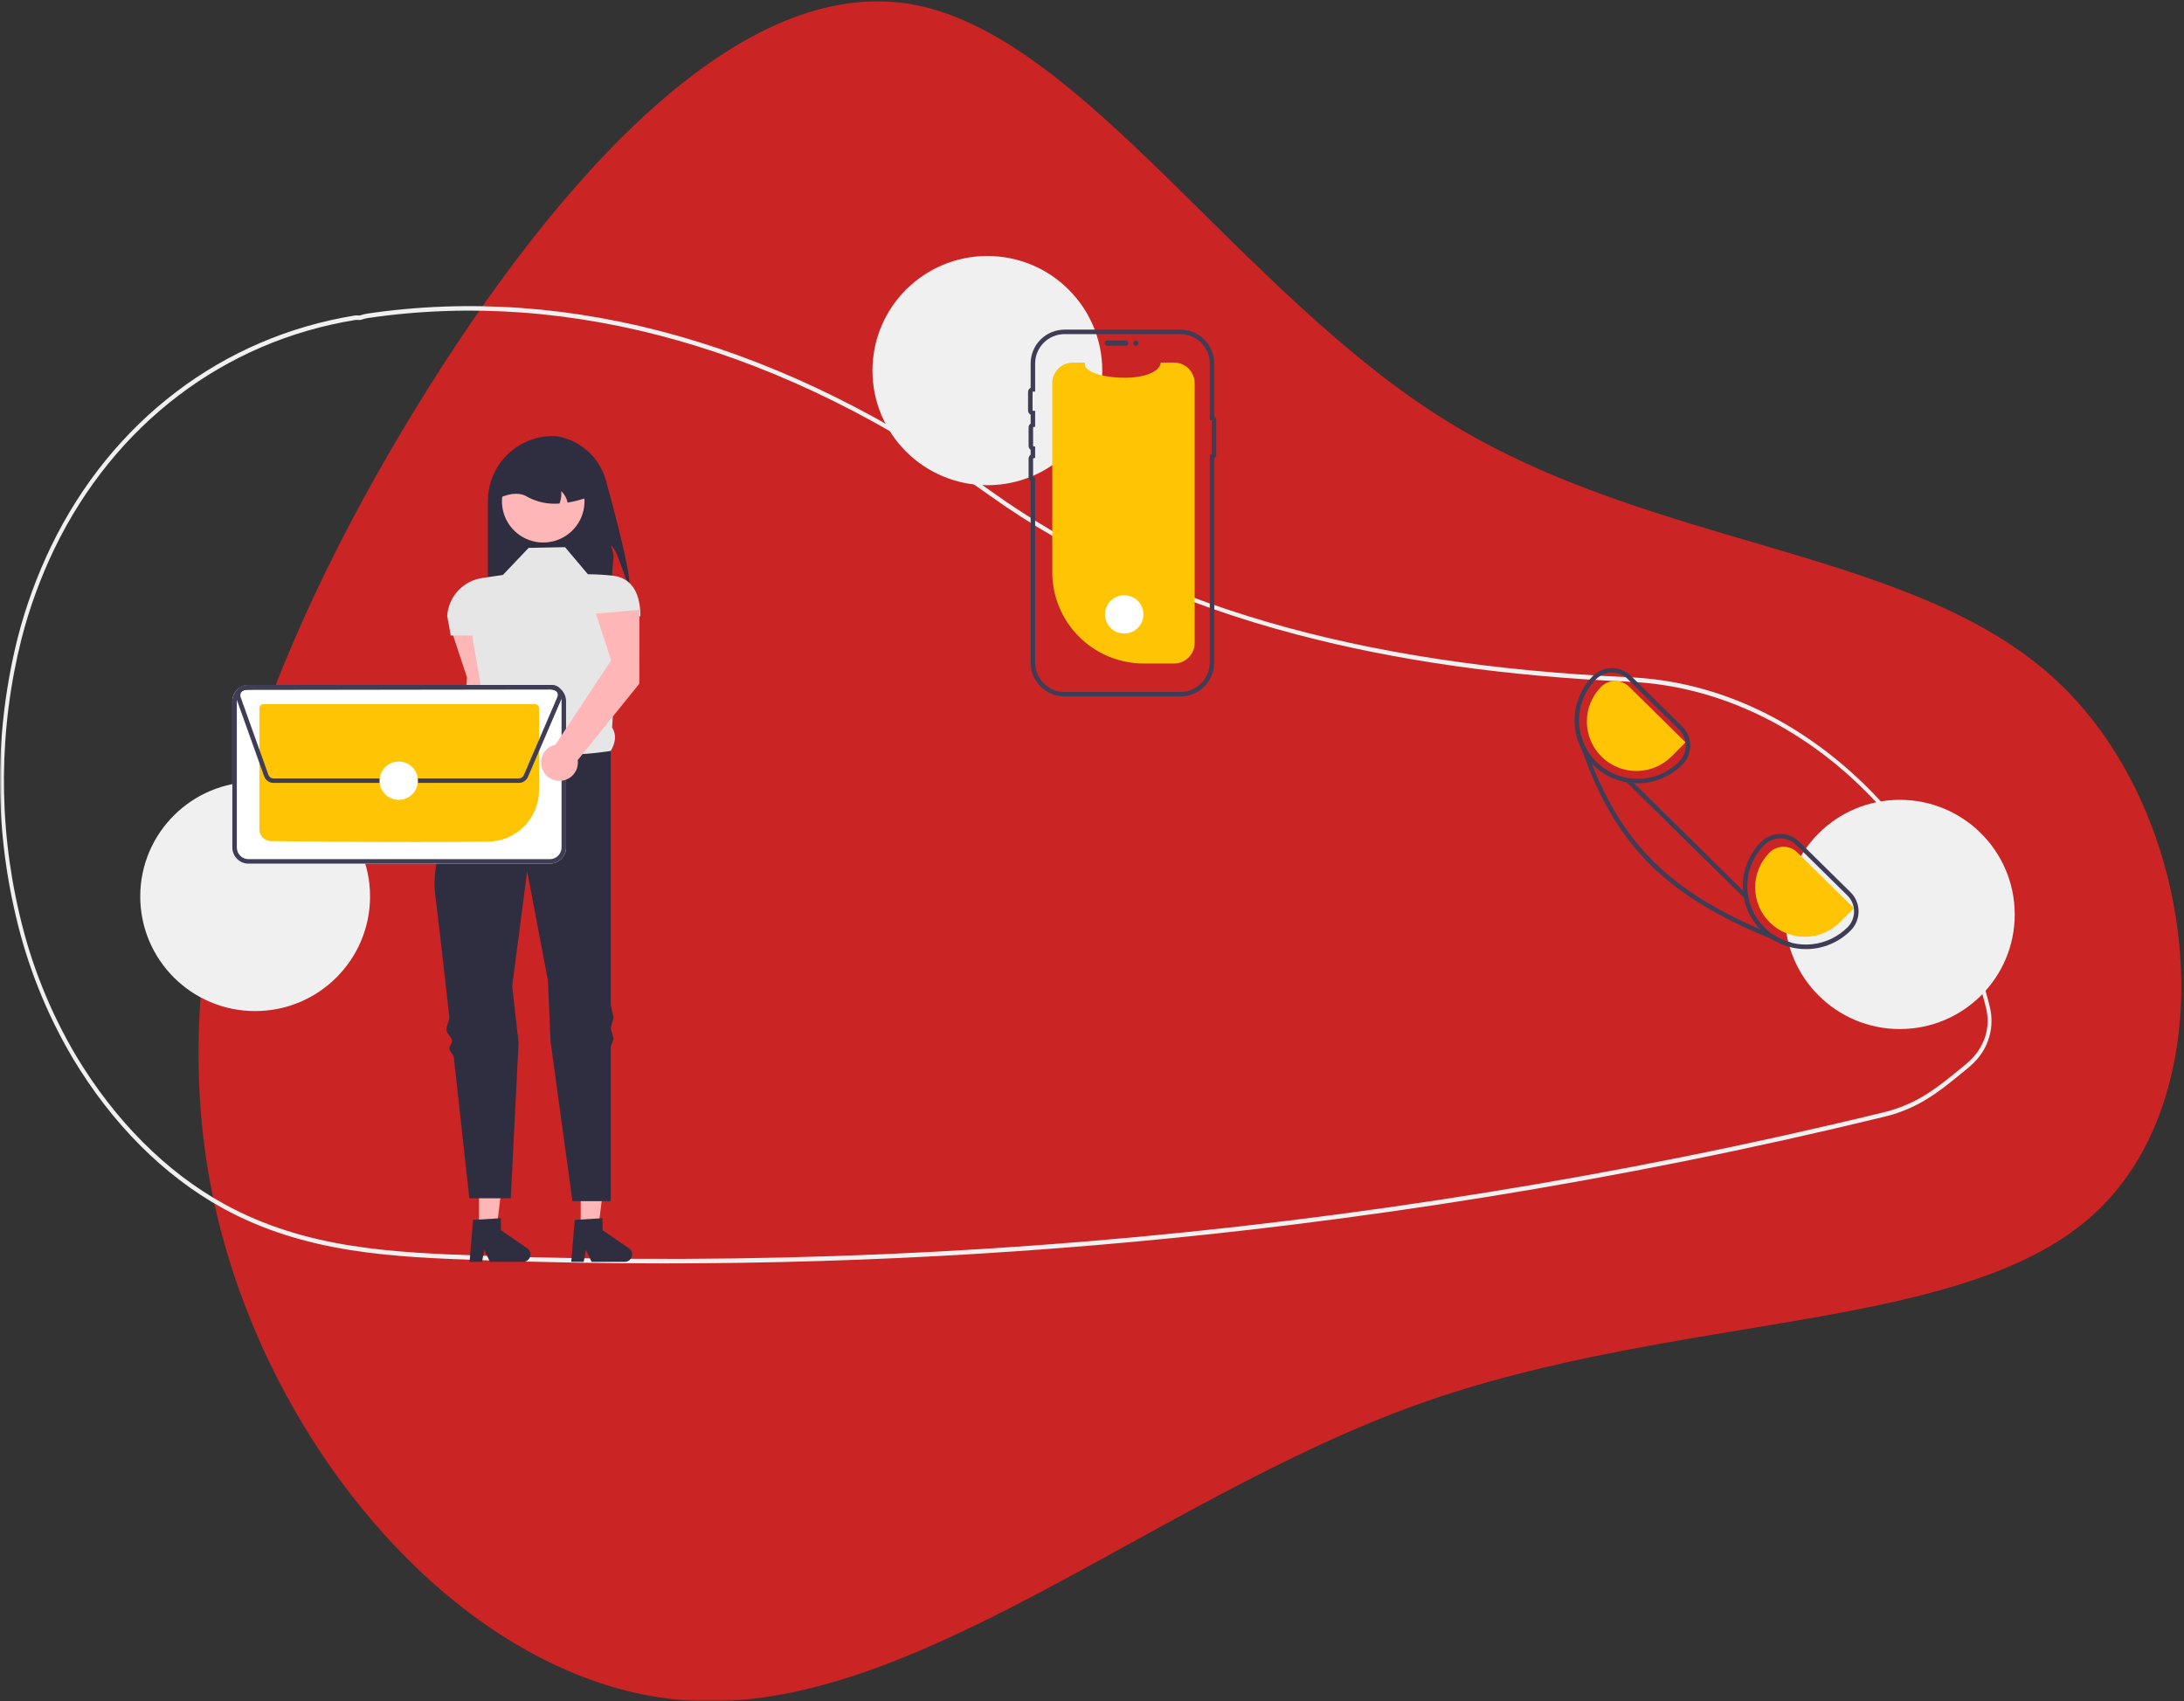 <svg width="529" height="412" viewBox="0 0 529 412" fill="none" xmlns="http://www.w3.org/2000/svg">
<rect x="0" y="0" width="529" height="412" fill="#333333" stroke="none"/>
<mask id="mask0_14_57" style="mask-type:alpha" maskUnits="userSpaceOnUse" x="0" y="0" width="529" height="412">
<rect width="529" height="412" fill="white"/>
</mask>
<g mask="url(#mask0_14_57)">
<path d="M350.78 102.197C401.208 133.233 463.88 132.593 498.45 165.146C533.02 197.698 539.488 263.443 507.932 293.357C476.377 323.272 406.798 317.356 342.877 340.329C279.083 363.368 220.946 415.296 166.882 411.892C112.818 408.488 62.825 349.752 50.979 286.839C39.132 223.926 65.305 156.769 100.498 99.223C135.69 41.677 179.902 -6.257 220.973 1.064C262.17 8.452 300.353 71.162 350.78 102.197Z" fill="#FF1F1F" fill-opacity="0.74"/>
<g clip-path="url(#clip0_14_57)">
<path d="M160.708 306C145.983 306 131.28 305.737 116.599 305.211C95.622 304.46 73.93 303.683 53.768 292.53C39.665 284.728 27.173 272.211 17.646 256.332C11.277 245.568 6.608 233.892 3.801 221.712C-1.434 199.536 -1.256 176.431 4.321 154.339C6.276 146.764 8.97 139.399 12.366 132.349C27.069 101.98 53.886 81.595 85.942 76.42C86.206 76.385 86.474 76.38 86.74 76.403C86.884 76.41 87.028 76.419 87.174 76.412L87.363 76.353C87.846 76.185 88.343 76.058 88.848 75.973C138.286 68.632 190.549 83.485 239.983 118.925C278.206 146.331 328.861 161.089 394.845 164.042L395.782 164.091C414.15 165.143 431.918 172.696 447.166 185.935C462.216 199.001 473.517 216.434 479.845 236.35C480.623 238.778 481.336 241.306 481.965 243.862C482.55 246.238 482.509 248.724 481.845 251.079C481.181 253.434 479.918 255.578 478.177 257.301V257.306L478.013 257.474C477.617 257.867 477.201 258.243 476.775 258.593L476.275 259.005C472.058 262.469 468.728 265.206 464.742 267.332C462.083 268.74 459.256 269.805 456.328 270.5C440.248 274.41 423.919 278.036 407.794 281.276C376.479 287.574 344.339 292.769 312.266 296.717C261.985 302.9 211.37 306.001 160.708 306V306ZM86.365 77.478C86.266 77.477 86.168 77.484 86.071 77.498C54.315 82.625 27.752 102.81 13.194 132.878C9.832 139.858 7.165 147.15 5.229 154.65C-0.297 176.547 -0.473 199.447 4.716 221.425C7.495 233.489 12.119 245.054 18.426 255.714C27.86 271.438 40.224 283.829 54.18 291.548C74.16 302.602 95.75 303.375 116.629 304.123C181.93 306.45 247.313 303.612 312.165 295.634C344.217 291.689 376.336 286.497 407.631 280.203C423.745 276.966 440.063 273.343 456.131 269.435C458.989 268.757 461.748 267.718 464.343 266.344C468.248 264.262 471.547 261.551 475.723 258.119L476.224 257.708C476.59 257.407 476.949 257.085 477.292 256.75L477.391 256.647C480.823 253.197 482.158 248.644 481.053 244.158V244.158C480.431 241.629 479.725 239.128 478.955 236.725C466.027 196.041 432.584 167.289 395.736 165.178L394.805 165.129C364.664 163.78 338.289 160.044 314.175 153.704C285.389 146.137 260.259 134.746 239.481 119.849C190.235 84.544 138.19 69.746 88.968 77.052C88.509 77.131 88.056 77.248 87.616 77.402L87.276 77.497C87.083 77.505 86.889 77.503 86.696 77.49C86.583 77.484 86.473 77.478 86.365 77.478H86.365Z" fill="#F0F0F0"/>
<path d="M152.431 141.498C151.068 140.194 149.674 132.919 147.933 132.181C149.234 135.048 148.29 135.808 148.283 138.955C148.299 140.742 148.09 142.524 147.66 144.259H118.178V121.31C118.178 119.248 118.586 117.206 119.377 115.301C120.168 113.396 121.327 111.665 122.789 110.207C124.251 108.749 125.986 107.593 127.896 106.804C129.806 106.014 131.854 105.608 133.921 105.608C134.71 105.624 135.494 105.738 136.254 105.949C138.788 106.632 141.098 107.967 142.951 109.82C144.805 111.674 146.137 113.981 146.814 116.511C149.062 124.704 152.636 138.343 152.431 141.498Z" fill="#2F2E41"/>
<path d="M119.908 169.729L119.923 151.842L109.381 152.782L113.102 164.063L111.36 192.419C110.516 192.608 109.745 193.038 109.141 193.657C108.537 194.275 108.127 195.056 107.96 195.903C107.794 196.75 107.878 197.627 108.202 198.428C108.527 199.228 109.078 199.917 109.788 200.41C110.498 200.903 111.337 201.18 112.202 201.206C113.067 201.232 113.921 201.007 114.66 200.557C115.399 200.108 115.99 199.453 116.363 198.674C116.735 197.895 116.872 197.024 116.757 196.169L119.908 169.729Z" fill="#FFB6B6"/>
<path d="M140.654 297.551L144.913 297.551L146.939 281.166H140.653L140.654 297.551Z" fill="#FFB6B6"/>
<path d="M139.212 295.456L145.944 295.055V297.932L152.345 302.341C152.661 302.559 152.899 302.872 153.025 303.234C153.15 303.596 153.156 303.989 153.042 304.355C152.927 304.721 152.699 305.04 152.389 305.267C152.08 305.495 151.705 305.617 151.321 305.617H143.306L141.925 302.771L141.385 305.617H138.363L139.212 295.456Z" fill="#2F2E41"/>
<path d="M116.029 297.551L120.288 297.551L122.314 281.166H116.028L116.029 297.551Z" fill="#FFB6B6"/>
<path d="M114.587 295.456L121.319 295.055V297.932L127.72 302.341C128.036 302.559 128.274 302.872 128.399 303.234C128.525 303.596 128.531 303.989 128.416 304.355C128.302 304.721 128.073 305.04 127.764 305.267C127.454 305.495 127.08 305.617 126.696 305.617H118.681L117.299 302.771L116.76 305.617H113.738L114.587 295.456Z" fill="#2F2E41"/>
<path d="M136.862 132.526L128.039 132.698L121.811 139.255L116.818 139.985C114.56 140.316 112.483 141.409 110.936 143.083C109.389 144.757 108.465 146.91 108.318 149.183L109.183 153.921H114.373L117.375 171.504C116.208 174.471 116.128 176.813 118.524 177.733L125.963 191.709L147.933 181.874C149.047 179.963 149.405 178.044 148.266 176.178L149.836 149.263H155.117C155.117 144.229 153.41 139.985 148.394 139.425C146.402 139.21 144.401 139.095 142.398 139.082L136.862 132.526Z" fill="#E6E6E6"/>
<path d="M147.933 181.874C147.933 181.874 126.482 185.67 118.525 177.733C118.525 177.733 117.717 179.101 116.499 181.37C116.149 182.022 115.473 182.464 115.065 183.254C114.694 183.973 113.739 184.856 113.335 185.67C113.009 186.326 113.531 187.182 113.193 187.89C109.118 196.416 104.356 208.442 105.377 216.383C106.035 221.504 107.395 233.421 108.827 246.22C108.939 247.22 108.032 248.504 108.145 249.512C108.251 250.463 109.376 251.136 109.482 252.089C109.552 252.721 108.767 253.367 108.837 253.998C108.914 254.692 109.847 255.371 109.923 256.062C111.885 273.734 113.681 290.233 113.681 290.233H123.714L125.607 252.55L124.06 238.814L127.693 211.034L132.71 237.434L133.355 252.292L138.657 290.923H147.933V253.526L148.625 251.583L147.933 249.091L148.625 246.406L147.933 243.483V181.874Z" fill="#2F2E41"/>
<path d="M139.57 127.423C138.203 129.233 136.259 130.526 134.057 131.087C131.856 131.649 129.528 131.446 127.458 130.511C125.387 129.577 123.698 127.968 122.667 125.948C121.637 123.928 121.326 121.618 121.788 119.398C122.249 117.179 123.454 115.183 125.205 113.738C126.956 112.293 129.148 111.486 131.42 111.45C133.692 111.414 135.909 112.15 137.705 113.538C139.501 114.927 140.77 116.884 141.302 119.087C141.331 119.207 141.355 119.325 141.379 119.449C141.66 120.83 141.644 122.255 141.332 123.629C141.02 125.004 140.42 126.297 139.57 127.423V127.423Z" fill="#FFB6B6"/>
<path d="M137.485 121.731C137.272 120.669 136.736 119.699 135.948 118.953C136.026 119.971 135.885 120.993 135.533 121.952C132.903 122.184 130.261 121.662 127.918 120.447C126.154 119.253 123.908 119.357 121.292 120.447C121.292 119.178 121.543 117.922 122.03 116.75C122.516 115.577 123.23 114.512 124.13 113.615C125.029 112.717 126.097 112.006 127.273 111.52C128.448 111.034 129.708 110.785 130.98 110.785H132.71C135.279 110.785 137.743 111.803 139.56 113.615C141.376 115.427 142.397 117.885 142.398 120.447C140.801 121.019 139.157 121.448 137.485 121.731V121.731Z" fill="#2F2E41"/>
<path d="M61.801 244.885C77.172 244.885 89.632 232.457 89.632 217.125C89.632 201.794 77.172 189.366 61.801 189.366C46.43 189.366 33.97 201.794 33.97 217.125C33.97 232.457 46.43 244.885 61.801 244.885Z" fill="#F0F0F0"/>
<path d="M239.157 117.519C254.527 117.519 266.988 105.09 266.988 89.759C266.988 74.428 254.527 62 239.157 62C223.786 62 211.325 74.428 211.325 89.759C211.325 105.09 223.786 117.519 239.157 117.519Z" fill="#F0F0F0"/>
<path d="M460.169 249.239C475.54 249.239 488 236.811 488 221.48C488 206.149 475.54 193.721 460.169 193.721C444.798 193.721 432.338 206.149 432.338 221.48C432.338 236.811 444.798 249.239 460.169 249.239Z" fill="#F0F0F0"/>
<path d="M289.362 92.787V155.733C289.362 157.04 288.845 158.295 287.923 159.224C287.001 160.154 285.748 160.683 284.438 160.696C284.42 160.698 284.401 160.699 284.383 160.699H277.038C271.161 160.699 265.525 158.37 261.369 154.225C257.213 150.08 254.879 144.458 254.879 138.596V92.787C254.879 91.469 255.403 90.207 256.337 89.275C257.271 88.344 258.537 87.821 259.857 87.821H262.834C261.455 91.832 280.168 93.522 281.196 87.821H284.383C285.704 87.821 286.97 88.344 287.904 89.275C288.837 90.207 289.362 91.47 289.362 92.787V92.787Z" fill="#FFC403"/>
<path d="M267.565 83.114C267.565 82.941 267.634 82.776 267.756 82.654C267.878 82.532 268.044 82.463 268.217 82.463H272.654C272.827 82.463 272.992 82.532 273.114 82.654C273.236 82.776 273.305 82.942 273.305 83.114C273.305 83.286 273.236 83.451 273.114 83.573C272.992 83.695 272.827 83.764 272.654 83.765H268.217C268.044 83.764 267.878 83.696 267.756 83.574C267.634 83.452 267.565 83.286 267.565 83.114V83.114Z" fill="#3F3D56"/>
<path d="M285.907 168.683H257.849C255.672 168.68 253.585 167.817 252.046 166.281C250.507 164.746 249.641 162.665 249.638 160.493V116.491C249.484 116.381 249.359 116.236 249.272 116.067C249.186 115.899 249.141 115.712 249.141 115.523V111.098C249.141 110.909 249.186 110.722 249.272 110.554C249.359 110.386 249.484 110.24 249.638 110.13V108.942C249.484 108.832 249.359 108.687 249.272 108.518C249.186 108.35 249.141 108.163 249.141 107.974V103.549C249.141 103.359 249.186 103.173 249.272 103.005C249.359 102.836 249.484 102.691 249.638 102.581V100.434C249.448 100.332 249.289 100.181 249.179 99.996C249.068 99.811 249.01 99.599 249.011 99.384V94.958C249.01 94.743 249.068 94.531 249.179 94.346C249.289 94.161 249.448 94.01 249.638 93.908V88.026C249.641 85.854 250.507 83.773 252.046 82.237C253.585 80.702 255.672 79.839 257.849 79.836H285.907C288.084 79.839 290.171 80.702 291.711 82.238C293.25 83.773 294.116 85.855 294.118 88.026V100.847C294.266 100.94 294.388 101.068 294.472 101.22C294.557 101.372 294.601 101.543 294.601 101.717V110.155C294.601 110.329 294.557 110.501 294.472 110.653C294.388 110.805 294.266 110.933 294.118 111.026V160.493C294.116 162.665 293.25 164.746 291.711 166.281C290.171 167.817 288.084 168.68 285.907 168.683V168.683ZM257.849 80.925C255.962 80.927 254.152 81.676 252.817 83.007C251.483 84.338 250.732 86.143 250.73 88.026V94.834L250.205 94.854C250.177 94.855 250.152 94.866 250.132 94.886C250.113 94.905 250.102 94.931 250.102 94.958V99.384C250.102 99.411 250.113 99.437 250.133 99.456C250.152 99.476 250.177 99.487 250.205 99.488L250.73 99.508V103.345L250.315 103.447C250.292 103.453 250.271 103.466 250.256 103.484C250.241 103.502 250.233 103.525 250.232 103.549V107.974C250.233 107.998 250.241 108.021 250.256 108.039C250.271 108.057 250.292 108.07 250.315 108.076L250.73 108.178V110.894L250.315 110.996C250.292 111.002 250.271 111.015 250.256 111.033C250.241 111.052 250.233 111.074 250.232 111.098V115.523C250.233 115.547 250.241 115.57 250.256 115.588C250.271 115.606 250.291 115.619 250.315 115.625L250.73 115.727V160.493C250.732 162.376 251.483 164.181 252.817 165.512C254.152 166.843 255.962 167.592 257.849 167.594H285.907C287.795 167.592 289.604 166.843 290.939 165.512C292.274 164.181 293.024 162.376 293.027 160.493V110.093H293.51V101.779H293.027V88.026C293.024 86.143 292.274 84.338 290.939 83.007C289.604 81.676 287.795 80.927 285.907 80.925L257.849 80.925Z" fill="#3F3D56"/>
<path d="M275.133 83.765C275.494 83.765 275.786 83.473 275.786 83.114C275.786 82.754 275.494 82.463 275.133 82.463C274.773 82.463 274.481 82.754 274.481 83.114C274.481 83.473 274.773 83.765 275.133 83.765Z" fill="#3F3D56"/>
<path d="M133.197 209.18H60.188C59.151 209.178 58.157 208.766 57.424 208.034C56.691 207.303 56.278 206.312 56.275 205.278V169.796C56.278 168.762 56.691 167.771 57.424 167.039C58.157 166.308 59.151 165.896 60.187 165.893H133.196C134.233 165.896 135.227 166.308 135.96 167.039C136.693 167.77 137.106 168.761 137.109 169.795V205.278C137.106 206.312 136.693 207.303 135.96 208.034C135.227 208.765 134.233 209.177 133.197 209.18Z" fill="white"/>
<path d="M133.197 209.18H60.188C59.151 209.178 58.157 208.766 57.424 208.034C56.691 207.303 56.278 206.312 56.275 205.278V169.796C56.278 168.762 56.691 167.771 57.424 167.039C58.157 166.308 59.151 165.896 60.187 165.893H133.196C134.233 165.896 135.227 166.308 135.96 167.039C136.693 167.77 137.106 168.761 137.109 169.795V205.278C137.106 206.312 136.693 207.303 135.96 208.034C135.227 208.765 134.233 209.177 133.197 209.18ZM60.188 166.982C59.44 166.984 58.724 167.281 58.195 167.809C57.666 168.336 57.369 169.051 57.367 169.796V205.278C57.369 206.023 57.667 206.738 58.196 207.265C58.724 207.793 59.441 208.09 60.188 208.092H133.196C133.943 208.09 134.66 207.792 135.189 207.265C135.717 206.738 136.015 206.023 136.017 205.277V169.796C136.015 169.05 135.717 168.336 135.188 167.808C134.66 167.281 133.943 166.984 133.196 166.982L60.188 166.982Z" fill="#3F3D56"/>
<path d="M100.605 203.937C86.206 203.937 71.192 203.799 65.59 203.71C64.853 203.695 64.151 203.393 63.634 202.869C63.117 202.345 62.827 201.64 62.824 200.904V171.533C62.824 171.27 62.929 171.017 63.115 170.831C63.302 170.644 63.555 170.539 63.819 170.538H129.563C129.827 170.539 130.08 170.643 130.267 170.829C130.454 171.015 130.559 171.267 130.56 171.53V191.458C130.548 194.711 129.258 197.83 126.967 200.145C124.676 202.46 121.566 203.788 118.305 203.842C113.085 203.91 106.902 203.937 100.605 203.937Z" fill="#FFC403"/>
<path d="M125.661 189.627H66.255C65.758 189.626 65.273 189.472 64.866 189.186C64.46 188.9 64.151 188.496 63.983 188.03L57.259 169.215C57.13 168.852 57.089 168.464 57.141 168.082C57.194 167.7 57.337 167.337 57.559 167.022C57.781 166.707 58.076 166.45 58.419 166.272C58.761 166.094 59.142 166.001 59.528 166L133.784 165.897C134.137 165.897 134.486 165.973 134.806 166.122C135.126 166.271 135.409 166.488 135.636 166.757C135.863 167.027 136.027 167.343 136.118 167.683C136.209 168.024 136.225 168.379 136.163 168.726L136.22 168.75L136.007 169.247L136.005 169.252L127.876 188.169C127.691 188.602 127.382 188.971 126.989 189.23C126.595 189.49 126.133 189.628 125.661 189.627V189.627ZM133.787 166.986L59.53 167.089C59.319 167.089 59.11 167.14 58.922 167.237C58.735 167.335 58.573 167.476 58.451 167.648C58.33 167.821 58.251 168.02 58.223 168.229C58.194 168.438 58.216 168.651 58.287 168.85L65.011 187.663C65.103 187.919 65.272 188.14 65.495 188.297C65.718 188.454 65.984 188.538 66.256 188.539H125.661C125.919 188.539 126.172 188.463 126.387 188.322C126.603 188.18 126.772 187.978 126.873 187.74L135.002 168.823L135.402 168.994L135.002 168.823C135.088 168.622 135.123 168.403 135.103 168.186C135.084 167.969 135.011 167.76 134.89 167.578C134.77 167.396 134.606 167.246 134.414 167.143C134.221 167.04 134.006 166.986 133.787 166.986V166.986Z" fill="#3F3D56"/>
<path d="M96.581 193.723C99.15 193.723 101.233 191.646 101.233 189.083C101.233 186.521 99.15 184.444 96.581 184.444C94.012 184.444 91.93 186.521 91.93 189.083C91.93 191.646 94.012 193.723 96.581 193.723Z" fill="white"/>
<path d="M272.3 153.445C274.869 153.445 276.951 151.367 276.951 148.805C276.951 146.243 274.869 144.165 272.3 144.165C269.731 144.165 267.648 146.243 267.648 148.805C267.648 151.367 269.731 153.445 272.3 153.445Z" fill="white"/>
<path d="M448.234 216.102L435.808 203.866C435.203 203.266 434.486 202.791 433.696 202.467C432.907 202.144 432.061 201.98 431.208 201.983H431.164C430.305 201.986 429.454 202.158 428.661 202.491C427.869 202.823 427.15 203.309 426.548 203.921C423.769 206.725 422.189 210.495 422.139 214.437C422.089 218.38 423.574 222.188 426.28 225.061C426.411 225.203 426.548 225.339 426.684 225.475C427.44 226.224 428.274 226.89 429.172 227.462C431.629 229.045 434.493 229.883 437.418 229.873H437.511C439.518 229.866 441.504 229.462 443.354 228.685C445.204 227.908 446.881 226.772 448.289 225.344C449.508 224.111 450.187 222.445 450.177 220.712C450.167 218.98 449.468 217.322 448.234 216.102V216.102ZM447.514 224.577C445.207 226.895 442.169 228.349 438.913 228.694C435.656 229.039 432.38 228.254 429.636 226.471C428.851 225.953 428.119 225.361 427.448 224.702C424.771 222.065 423.253 218.474 423.23 214.721C423.206 210.968 424.678 207.359 427.323 204.688C427.825 204.177 428.425 203.771 429.086 203.494C429.747 203.216 430.458 203.073 431.175 203.072H431.208C431.918 203.069 432.622 203.206 433.28 203.475C433.937 203.744 434.535 204.14 435.039 204.639L447.465 216.881C448.493 217.895 449.076 219.276 449.085 220.719C449.095 222.162 448.529 223.549 447.514 224.577V224.577Z" fill="#3F3D56"/>
<path d="M407.464 175.944L395.038 163.702C393.815 162.492 392.161 161.815 390.438 161.819H390.4C389.539 161.823 388.687 161.996 387.894 162.33C387.101 162.663 386.381 163.15 385.778 163.762C383.481 166.089 381.991 169.088 381.528 172.321C381.064 175.553 381.651 178.849 383.202 181.724L383.207 181.73C383.847 182.906 384.642 183.991 385.57 184.957C385.674 185.077 385.794 185.197 385.914 185.317C388.768 188.142 392.628 189.723 396.648 189.715H396.746C398.754 189.706 400.74 189.301 402.59 188.523C404.44 187.745 406.117 186.609 407.524 185.18C408.128 184.57 408.606 183.847 408.93 183.052C409.254 182.258 409.418 181.407 409.412 180.55C409.407 179.692 409.232 178.844 408.898 178.053C408.563 177.263 408.076 176.546 407.464 175.944V175.944ZM406.744 184.418C405.438 185.744 403.881 186.798 402.164 187.52C400.447 188.242 398.604 188.618 396.741 188.626H396.648C393.85 188.625 391.115 187.799 388.786 186.251C386.457 184.703 384.639 182.503 383.561 179.928C382.483 177.353 382.192 174.517 382.725 171.777C383.258 169.037 384.592 166.516 386.558 164.53C387.575 163.504 388.959 162.922 390.406 162.913C391.853 162.904 393.244 163.468 394.274 164.481L406.7 176.717C407.728 177.733 408.31 179.115 408.318 180.559C408.326 182.002 407.76 183.39 406.744 184.419L406.744 184.418Z" fill="#3F3D56"/>
<path d="M449.028 219.949L435.329 206.454C434.431 205.571 433.218 205.08 431.957 205.087C430.696 205.095 429.489 205.602 428.602 206.496C427.492 207.614 426.614 208.94 426.018 210.397C425.422 211.854 425.12 213.414 425.129 214.987C425.138 216.561 425.458 218.117 426.07 219.568C426.683 221.018 427.576 222.334 428.698 223.439C429.821 224.545 431.151 225.419 432.612 226.012C434.074 226.605 435.638 226.905 437.216 226.894C438.793 226.883 440.354 226.563 441.807 225.95C443.26 225.338 444.578 224.446 445.686 223.325L449.028 219.949Z" fill="#FFC403"/>
<path d="M408.261 179.788L394.562 166.293C393.663 165.41 392.451 164.919 391.19 164.927C389.928 164.934 388.722 165.441 387.835 166.335C386.725 167.453 385.847 168.779 385.251 170.236C384.655 171.693 384.353 173.253 384.362 174.827C384.37 176.4 384.69 177.957 385.303 179.407C385.915 180.857 386.808 182.173 387.931 183.279C389.053 184.385 390.383 185.259 391.845 185.852C393.306 186.444 394.87 186.744 396.448 186.733C398.026 186.723 399.586 186.402 401.039 185.79C402.493 185.177 403.811 184.285 404.918 183.164L408.261 179.788Z" fill="#FFC403"/>
<path d="M433.975 228.354L433.647 229.214C432.108 228.632 430.617 228.048 429.172 227.462C403.59 217.049 391.377 204.862 383.207 181.73L383.202 181.724C382.814 180.636 382.438 179.522 382.072 178.382L382.934 178.105C383.223 179.2 383.644 180.257 384.19 181.251C384.637 182.519 385.097 183.754 385.57 184.957C393.248 204.481 404.572 215.64 426.28 225.061C427.372 225.535 428.49 226.005 429.636 226.471C430.967 227.336 432.433 227.972 433.975 228.354V228.354Z" fill="#3F3D56"/>
<path d="M394.811 188.724L394.043 189.498L422.386 217.42L423.154 216.645L394.811 188.724Z" fill="#3F3D56"/>
<path d="M154.853 165.588L154.868 147.701L144.326 148.641L148.046 159.922L134.541 180.341C133.697 180.53 132.926 180.96 132.322 181.579C131.719 182.197 131.308 182.978 131.142 183.825C130.975 184.672 131.059 185.549 131.383 186.349C131.708 187.15 132.259 187.838 132.969 188.332C133.679 188.825 134.518 189.102 135.383 189.128C136.248 189.154 137.102 188.929 137.841 188.479C138.58 188.029 139.172 187.375 139.544 186.596C139.916 185.817 140.053 184.946 139.938 184.09L154.853 165.588Z" fill="#FFB6B6"/>
</g>
</g>
<defs>
<clipPath id="clip0_14_57">
<rect width="488" height="244" fill="white" transform="translate(0 62)"/>
</clipPath>
</defs>
</svg>

